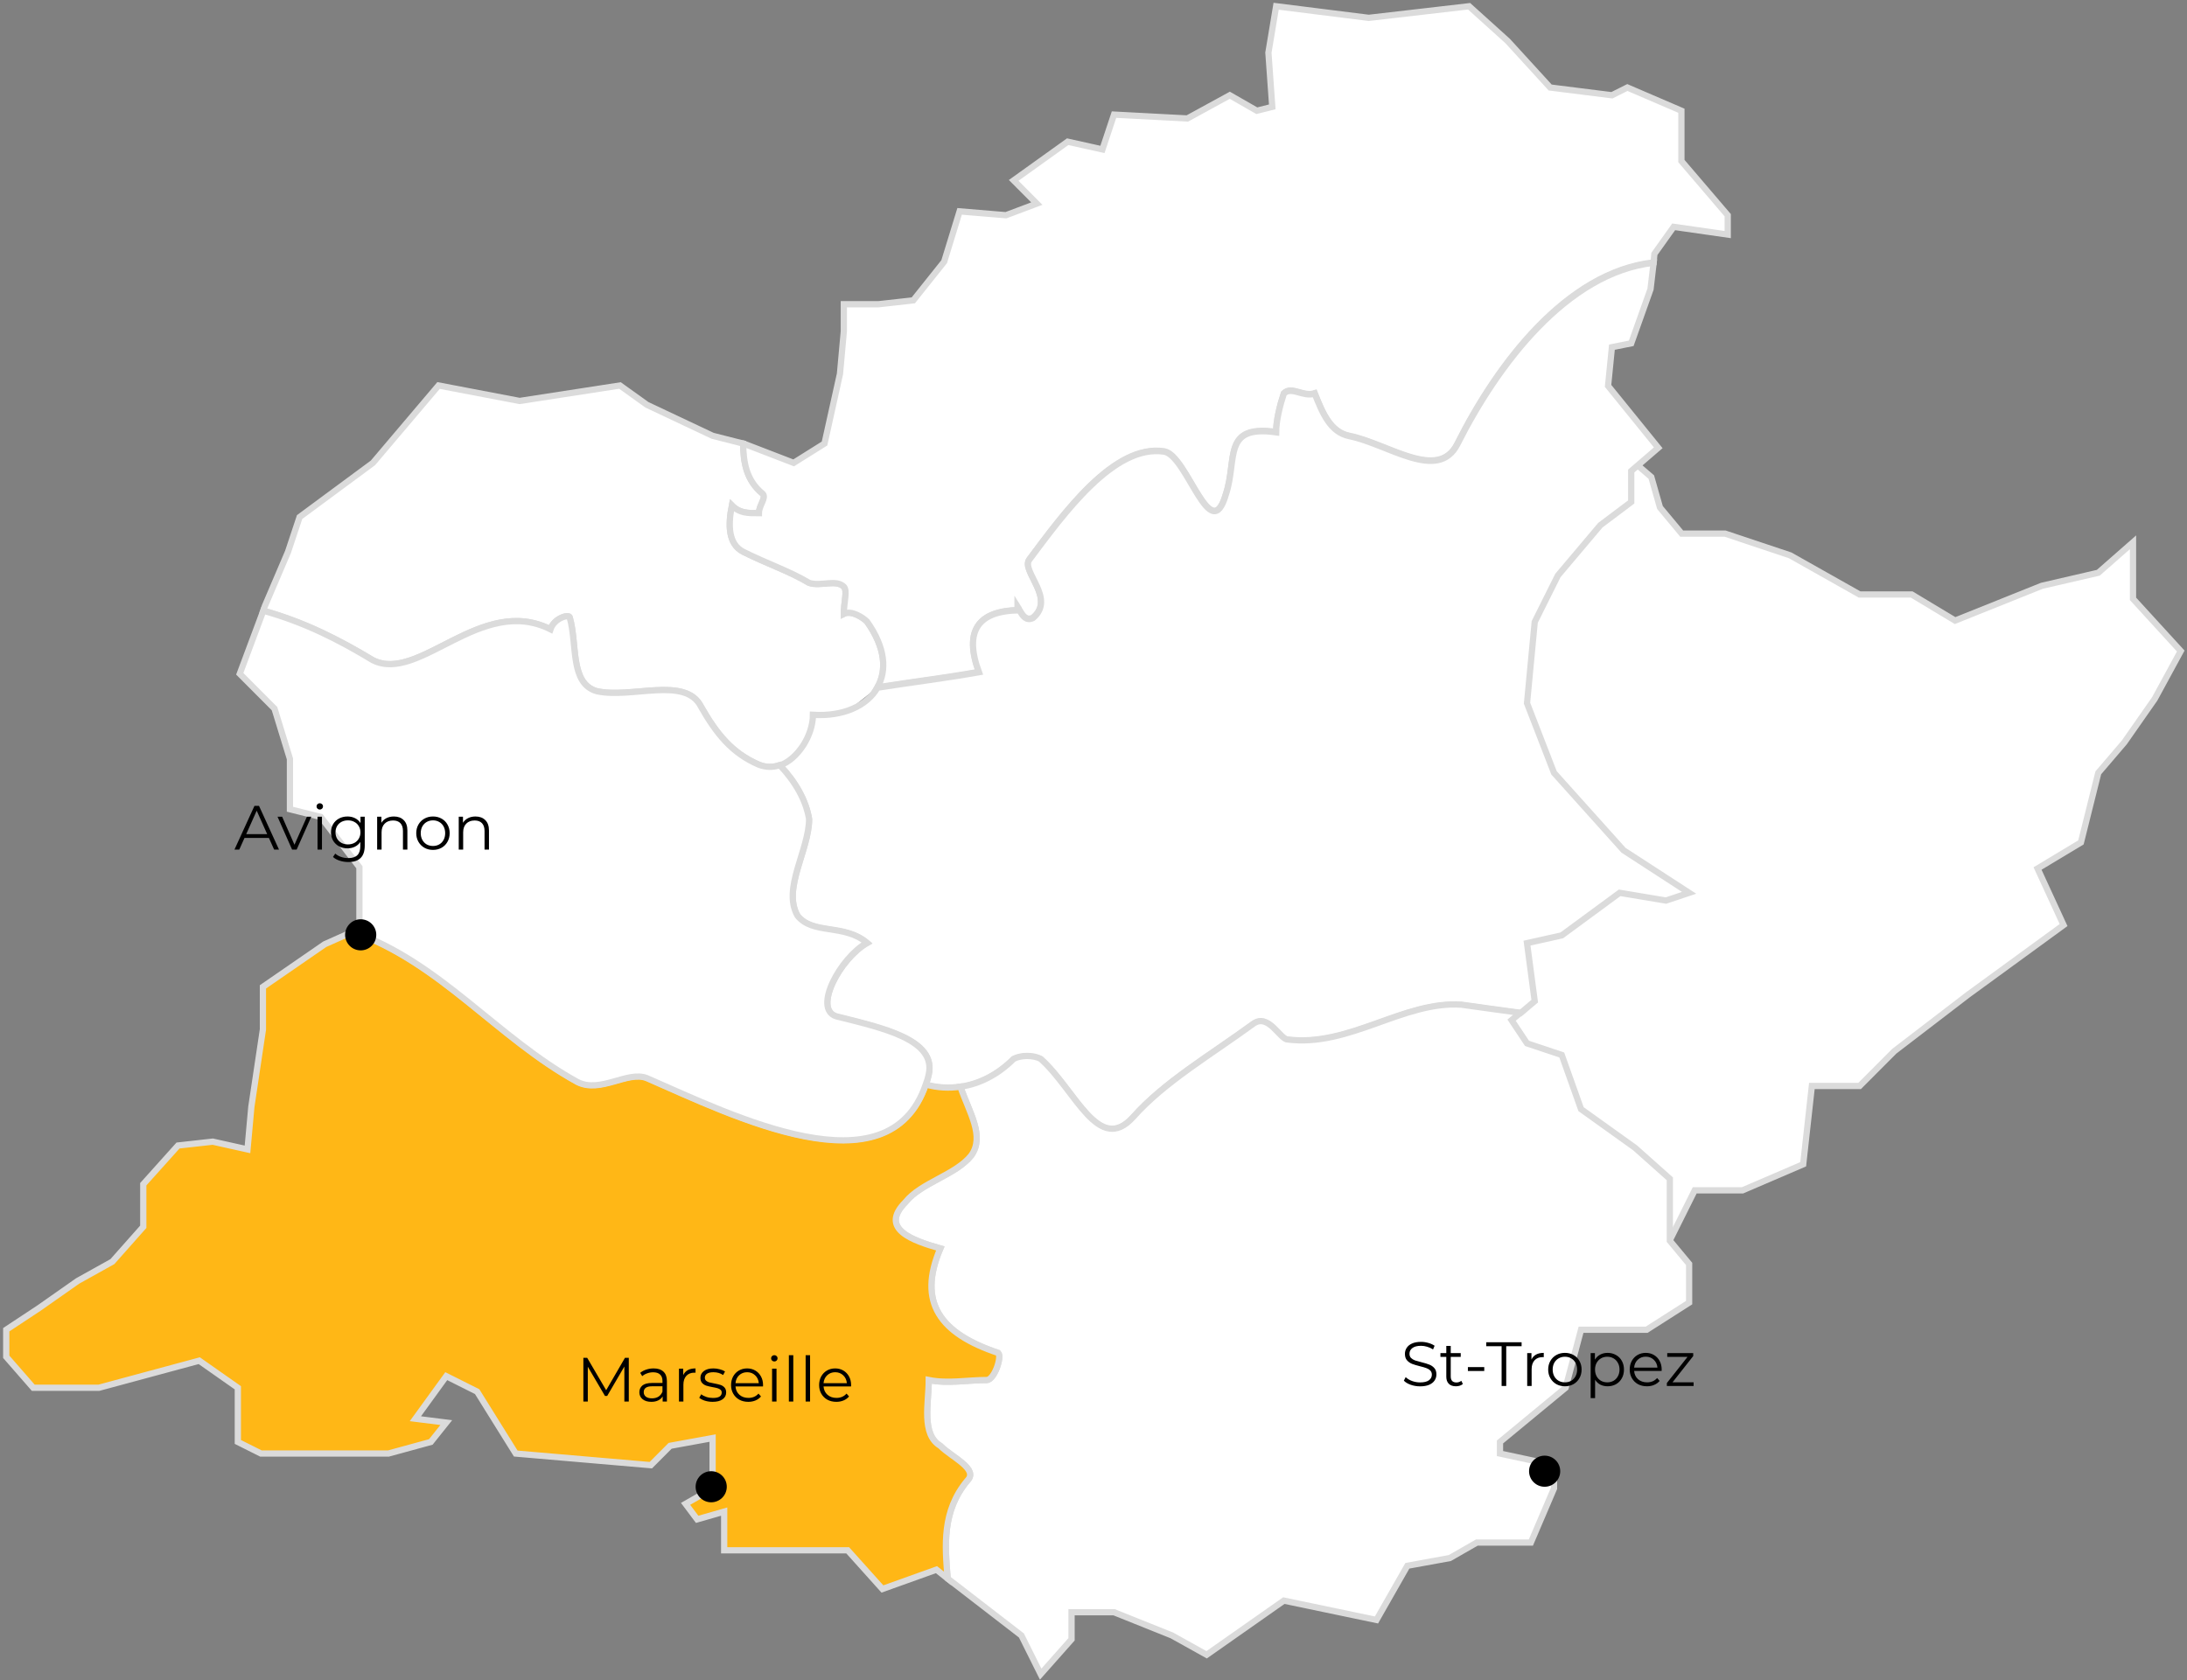 <svg width="350" height="269" viewBox="0 0 350 269" fill="none" xmlns="http://www.w3.org/2000/svg">
<rect x="0" y="0" width="350" height="269" fill="#808080" stroke="none"/>
<path d="M254.546 66.621L259.407 72.191L264.269 76.369L265.658 81.243L269.131 85.42H276.076L286.494 88.902L297.606 95.168H305.94L312.885 99.346L326.776 93.776L335.804 91.687L341.36 86.813V95.865L349 104.22L344.833 111.879L339.971 118.842L335.804 123.715L333.026 134.856L326.081 139.033L330.248 148.085L314.969 159.225L303.162 168.277L297.606 173.847H289.966L288.577 186.38L278.854 190.558H271.214L267.047 198.913L265.658 202.394L260.102 193.343L239.961 172.454L228.849 156.44L234.405 109.79L232.321 95.168L236.488 77.065L244.823 68.014L254.546 66.621Z" fill="white" stroke="#DBDBDB" stroke-miterlimit="10"/>
<path d="M140.417 110.03C141.962 107.366 141.715 103.649 138.75 99.499C138.132 98.879 136.279 97.64 135.043 98.26C135.043 96.401 135.661 94.543 135.043 93.923C133.808 92.684 131.337 93.923 129.484 93.304C126.395 91.445 122.689 90.207 118.983 88.348C116.512 87.109 116.512 84.012 117.13 80.914C118.365 82.153 119.601 82.153 121.454 82.153C121.454 80.914 122.689 79.675 122.071 79.056C119.415 76.826 118.983 74.038 118.921 71.002L114.041 69.763L103.54 64.807L99.216 61.71L83.156 64.188L70.184 61.71L59.683 74.1L47.946 82.773L46.093 88.348L42.387 97.021L42.14 97.764C48.811 99.623 54.247 102.472 59.683 105.694C67.095 109.411 76.979 95.162 88.097 100.738C88.715 98.879 91.186 98.26 91.186 98.879C92.421 103.216 91.186 109.411 95.51 110.65C101.069 111.889 109.717 108.172 112.188 113.128C114.659 117.464 117.13 120.561 121.454 122.42C122.566 122.916 123.739 122.854 124.789 122.482" fill="white"/>
<path d="M140.417 110.03C141.962 107.366 141.715 103.649 138.75 99.499C138.132 98.879 136.279 97.64 135.043 98.26C135.043 96.401 135.661 94.543 135.043 93.923C133.808 92.684 131.337 93.923 129.484 93.304C126.395 91.445 122.689 90.207 118.983 88.348C116.512 87.109 116.512 84.012 117.13 80.914C118.365 82.153 119.601 82.153 121.454 82.153C121.454 80.914 122.689 79.675 122.071 79.056C119.415 76.826 118.983 74.038 118.921 71.002L114.041 69.763L103.54 64.807L99.216 61.71L83.156 64.188L70.184 61.71L59.683 74.1L47.946 82.773L46.093 88.348L42.387 97.021L42.14 97.764C48.811 99.623 54.247 102.472 59.683 105.694C67.095 109.411 76.979 95.162 88.097 100.738C88.715 98.879 91.186 98.26 91.186 98.879C92.421 103.216 91.186 109.411 95.51 110.65C101.069 111.889 109.717 108.172 112.188 113.128C114.659 117.464 117.13 120.561 121.454 122.42C122.566 122.916 123.739 122.854 124.789 122.482" stroke="#DBDBDB" stroke-miterlimit="10"/>
<path d="M267.851 36.311L276.499 37.55V34.452L269.086 25.78V17.726L260.438 14.009L257.967 15.248L248.084 14.009L241.289 6.575L235.112 1L219.052 2.858L204.227 1L202.991 8.434L203.609 17.107L201.138 17.726L196.814 15.248L190.019 18.965L178.283 18.346L176.43 23.921L170.87 22.682L162.222 28.877L165.928 32.594L160.987 34.452L153.574 33.833L151.103 41.886L146.162 48.081L140.602 48.701H135.043V53.037L134.425 59.852L131.954 71.002L127.013 74.1L118.982 71.002H118.921C118.982 74.038 119.415 76.888 122.071 79.056C122.689 79.675 121.453 80.914 121.453 82.153C119.6 82.153 118.365 82.153 117.129 80.914C116.512 84.012 116.512 87.109 118.982 88.348C122.689 90.207 126.395 91.445 129.484 93.304C131.337 93.923 133.808 92.684 135.043 93.923C135.661 94.543 135.043 96.401 135.043 98.26C136.278 97.64 138.131 98.879 138.749 99.499C141.714 103.649 141.961 107.366 140.417 110.03C145.853 109.163 151.042 108.543 156.663 107.552C154.254 100.862 156.601 97.764 163.149 97.64C162.84 97.64 162.84 97.516 162.84 97.021C162.963 97.207 163.025 97.454 163.149 97.64C163.211 97.64 163.334 97.64 163.458 97.64C163.334 97.64 163.272 97.64 163.149 97.64C163.705 98.632 164.261 99.375 165.311 98.879C169.017 95.782 163.458 91.445 164.693 89.587C170.252 82.153 178.283 71.002 186.313 72.241C190.019 72.861 193.725 87.728 196.196 79.056C198.049 73.48 195.579 67.905 204.227 69.144C204.227 67.285 204.844 64.807 205.462 62.949C206.697 61.71 208.551 63.568 210.404 62.949C211.639 66.046 212.875 69.144 215.963 69.763C222.14 71.002 230.17 77.197 233.259 71.002C239.56 58.365 250.678 43.559 264.639 42.01L264.762 40.647L267.851 36.311Z" fill="white" stroke="#DBDBDB" stroke-miterlimit="10"/>
<path d="M153.698 174.024C156.786 173.59 159.751 172.041 162.222 169.563C163.458 168.944 165.311 168.944 166.546 169.563C172.106 174.519 175.812 185.05 181.371 178.856C186.313 173.28 193.726 168.944 200.52 163.988C202.991 162.129 204.844 166.466 206.08 166.466C215.963 167.705 224.611 160.271 233.877 160.89C236.842 161.324 240.177 161.758 243.328 162.191L245.613 160.271L244.378 150.979L249.937 149.74L259.203 142.925L266.615 144.164L270.322 142.925L259.821 136.111L248.702 123.721L244.378 112.57L245.613 99.561L249.32 92.127L256.114 84.074L261.056 80.357V75.401L265.38 71.684L257.35 61.772L257.967 55.577L261.056 54.958L264.145 46.285L264.639 42.072C250.74 43.621 239.621 58.427 233.259 71.064C230.17 77.259 222.14 71.064 215.963 69.825C212.875 69.206 211.639 66.109 210.404 63.011C208.551 63.63 206.697 61.772 205.462 63.011C204.844 64.87 204.227 67.347 204.227 69.206C195.579 67.967 198.05 73.542 196.196 79.118C193.726 87.791 190.019 72.923 186.313 72.303C178.283 71.064 170.253 82.215 164.693 89.649C163.458 91.507 169.017 95.844 165.311 98.941C164.261 99.437 163.705 98.694 163.149 97.702C156.601 97.764 154.192 100.924 156.663 107.614C151.042 108.605 145.915 109.225 140.417 110.092C138.749 113.004 134.92 114.738 130.101 114.429C130.101 117.65 127.754 121.491 124.789 122.544C127.322 125.208 128.989 128.181 129.484 131.155C129.484 136.111 125.16 142.306 127.631 146.642C130.101 149.74 135.043 147.881 138.749 150.979C134.425 153.456 130.101 161.51 133.808 162.749C141.22 164.607 149.868 166.466 148.633 172.041C148.509 172.599 148.324 173.156 148.139 173.714C149.992 174.147 151.907 174.271 153.698 174.024Z" fill="white" stroke="#DBDBDB" stroke-miterlimit="10"/>
<path d="M267.233 198.618V188.706L261.674 183.75L253.026 177.555L249.937 168.882L244.378 167.024L241.907 163.307L243.328 162.13C240.177 161.696 236.842 161.262 233.877 160.829C224.611 160.209 215.963 167.643 206.08 166.404C204.844 166.404 202.991 162.068 200.52 163.926C193.726 168.882 186.313 173.219 181.371 178.794C175.812 184.989 172.106 174.458 166.546 169.502C165.311 168.882 163.458 168.882 162.222 169.502C159.752 171.98 156.787 173.528 153.698 173.962C155.119 178.112 157.651 181.829 155.428 184.989C152.957 188.086 147.397 189.325 144.927 192.423C140.603 196.759 146.162 198.618 150.486 199.857C146.78 208.529 150.486 213.485 159.752 216.583C160.369 217.202 159.134 220.919 157.898 220.919C154.81 220.919 151.721 221.539 148.633 220.919C148.633 224.636 147.397 229.592 150.486 231.451C152.339 233.309 156.663 235.167 154.81 237.026C150.733 241.92 151.227 247.371 151.66 252.699L163.458 261.806L166.546 268L171.488 262.425V258.089H178.283L187.549 261.806L193.108 264.903L205.462 256.23L220.287 259.328L225.229 250.655L232.024 249.416L236.348 246.938H244.996L248.702 238.265V234.548L240.054 232.69V230.831L250.555 222.158L253.026 212.866H263.527L270.322 208.529V202.335L267.233 198.618Z" fill="white" stroke="#DBDBDB" stroke-miterlimit="10"/>
<path d="M154.81 237.026C156.663 235.167 152.339 233.309 150.486 231.45C147.397 229.592 148.633 224.636 148.633 220.919C151.721 221.538 154.81 220.919 157.899 220.919C159.134 220.919 160.369 217.202 159.752 216.583C150.486 213.485 146.78 208.529 150.486 199.856C146.162 198.617 140.603 196.759 144.927 192.422C147.397 189.325 152.957 188.086 155.428 184.989C157.651 181.891 155.119 178.112 153.698 173.962C151.907 174.209 149.992 174.148 148.139 173.59C142.147 190.998 117.315 178.546 103.54 172.537C100.451 171.298 96.127 175.015 92.421 173.156C79.573 166.094 70.554 154.076 56.532 149.12L51.961 151.164L42.078 157.979V164.793L40.225 177.183L39.607 183.997L34.047 182.758L28.488 183.378L22.929 189.573V196.387L17.987 201.963L12.428 205.06L6.251 209.396L1 212.866V217.202L5.324 222.158H15.825L31.886 217.822L38.063 222.158V230.831L41.769 232.689H52.27H57.829H62.153L68.948 230.831L71.419 227.733L66.477 227.114L71.419 220.299L76.361 222.777L82.538 232.689L104.158 234.548L107.246 231.45L114.041 230.211V238.265L109.717 240.743L111.57 243.221L115.894 241.982V248.177H135.661L141.22 254.371L149.868 251.274L151.66 252.699C151.227 247.433 150.733 241.92 154.81 237.026Z" fill="#FFB716" stroke="#DBDBDB" stroke-miterlimit="10"/>
<path d="M148.138 173.652C148.324 173.156 148.509 172.599 148.632 171.979C149.868 166.404 141.22 164.546 133.807 162.687C130.101 161.448 134.425 153.395 138.749 150.917C135.043 147.819 130.101 149.678 127.63 146.58C125.159 142.244 129.483 136.049 129.483 131.093C128.989 128.12 127.321 125.146 124.789 122.482C123.739 122.854 122.627 122.854 121.453 122.42C117.129 120.562 114.658 117.464 112.188 113.128C109.717 108.172 101.069 111.889 95.509 110.65C91.185 109.411 92.421 103.216 91.185 98.88C91.185 98.26 88.715 98.88 88.097 100.738C76.978 95.163 67.095 109.411 59.682 105.694C54.246 102.411 48.81 99.623 42.139 97.765L38.371 107.862L43.931 113.438L46.401 121.491V129.544L51.343 130.783L57.52 138.837V148.749L56.532 149.182C70.554 154.138 79.572 166.156 92.421 173.218C96.127 175.077 100.451 171.36 103.54 172.599C117.315 178.608 142.208 191.06 148.138 173.652Z" fill="white" stroke="#DBDBDB" stroke-miterlimit="10"/>
<ellipse cx="113.818" cy="238.004" rx="2.493" ry="2.489" fill="black"/>
<path d="M100.63 217.36V224.36H99.92V218.76L97.17 223.47H96.82L94.07 218.79V224.36H93.36V217.36H93.97L97.01 222.55L100.02 217.36H100.63ZM104.6 219.06C105.287 219.06 105.814 219.234 106.18 219.58C106.547 219.92 106.73 220.427 106.73 221.1V224.36H106.05V223.54C105.89 223.814 105.654 224.027 105.34 224.18C105.034 224.334 104.667 224.41 104.24 224.41C103.654 224.41 103.187 224.27 102.84 223.99C102.494 223.71 102.32 223.34 102.32 222.88C102.32 222.434 102.48 222.074 102.8 221.8C103.127 221.527 103.644 221.39 104.35 221.39H106.02V221.07C106.02 220.617 105.894 220.274 105.64 220.04C105.387 219.8 105.017 219.68 104.53 219.68C104.197 219.68 103.877 219.737 103.57 219.85C103.264 219.957 103 220.107 102.78 220.3L102.46 219.77C102.727 219.544 103.047 219.37 103.42 219.25C103.794 219.124 104.187 219.06 104.6 219.06ZM104.35 223.85C104.75 223.85 105.094 223.76 105.38 223.58C105.667 223.394 105.88 223.127 106.02 222.78V221.92H104.37C103.47 221.92 103.02 222.234 103.02 222.86C103.02 223.167 103.137 223.41 103.37 223.59C103.604 223.764 103.93 223.85 104.35 223.85ZM109.339 220.13C109.505 219.777 109.752 219.51 110.079 219.33C110.412 219.15 110.822 219.06 111.309 219.06V219.75L111.139 219.74C110.585 219.74 110.152 219.91 109.839 220.25C109.525 220.59 109.369 221.067 109.369 221.68V224.36H108.659V219.1H109.339V220.13ZM114.043 224.41C113.617 224.41 113.207 224.35 112.813 224.23C112.427 224.104 112.123 223.947 111.903 223.76L112.223 223.2C112.443 223.374 112.72 223.517 113.053 223.63C113.387 223.737 113.733 223.79 114.093 223.79C114.573 223.79 114.927 223.717 115.153 223.57C115.387 223.417 115.503 223.204 115.503 222.93C115.503 222.737 115.44 222.587 115.313 222.48C115.187 222.367 115.027 222.284 114.833 222.23C114.64 222.17 114.383 222.114 114.063 222.06C113.637 221.98 113.293 221.9 113.033 221.82C112.773 221.734 112.55 221.59 112.363 221.39C112.183 221.19 112.093 220.914 112.093 220.56C112.093 220.12 112.277 219.76 112.643 219.48C113.01 219.2 113.52 219.06 114.173 219.06C114.513 219.06 114.853 219.107 115.193 219.2C115.533 219.287 115.813 219.404 116.033 219.55L115.723 220.12C115.29 219.82 114.773 219.67 114.173 219.67C113.72 219.67 113.377 219.75 113.143 219.91C112.917 220.07 112.803 220.28 112.803 220.54C112.803 220.74 112.867 220.9 112.993 221.02C113.127 221.14 113.29 221.23 113.483 221.29C113.677 221.344 113.943 221.4 114.283 221.46C114.703 221.54 115.04 221.62 115.293 221.7C115.547 221.78 115.763 221.917 115.943 222.11C116.123 222.304 116.213 222.57 116.213 222.91C116.213 223.37 116.02 223.737 115.633 224.01C115.253 224.277 114.723 224.41 114.043 224.41ZM122.106 221.95H117.706C117.746 222.497 117.956 222.94 118.336 223.28C118.716 223.614 119.196 223.78 119.776 223.78C120.103 223.78 120.403 223.724 120.676 223.61C120.949 223.49 121.186 223.317 121.386 223.09L121.786 223.55C121.553 223.83 121.259 224.044 120.906 224.19C120.559 224.337 120.176 224.41 119.756 224.41C119.216 224.41 118.736 224.297 118.316 224.07C117.903 223.837 117.579 223.517 117.346 223.11C117.113 222.704 116.996 222.244 116.996 221.73C116.996 221.217 117.106 220.757 117.326 220.35C117.553 219.944 117.859 219.627 118.246 219.4C118.639 219.174 119.079 219.06 119.566 219.06C120.053 219.06 120.489 219.174 120.876 219.4C121.263 219.627 121.566 219.944 121.786 220.35C122.006 220.75 122.116 221.21 122.116 221.73L122.106 221.95ZM119.566 219.67C119.059 219.67 118.633 219.834 118.286 220.16C117.946 220.48 117.753 220.9 117.706 221.42H121.436C121.389 220.9 121.193 220.48 120.846 220.16C120.506 219.834 120.079 219.67 119.566 219.67ZM123.561 219.1H124.271V224.36H123.561V219.1ZM123.921 217.95C123.774 217.95 123.651 217.9 123.551 217.8C123.451 217.7 123.401 217.58 123.401 217.44C123.401 217.307 123.451 217.19 123.551 217.09C123.651 216.99 123.774 216.94 123.921 216.94C124.068 216.94 124.191 216.99 124.291 217.09C124.391 217.184 124.441 217.297 124.441 217.43C124.441 217.577 124.391 217.7 124.291 217.8C124.191 217.9 124.068 217.95 123.921 217.95ZM126.247 216.94H126.957V224.36H126.247V216.94ZM128.932 216.94H129.642V224.36H128.932V216.94ZM136.198 221.95H131.798C131.838 222.497 132.048 222.94 132.428 223.28C132.808 223.614 133.288 223.78 133.868 223.78C134.194 223.78 134.494 223.724 134.768 223.61C135.041 223.49 135.278 223.317 135.478 223.09L135.878 223.55C135.644 223.83 135.351 224.044 134.998 224.19C134.651 224.337 134.268 224.41 133.848 224.41C133.308 224.41 132.828 224.297 132.408 224.07C131.994 223.837 131.671 223.517 131.438 223.11C131.204 222.704 131.088 222.244 131.088 221.73C131.088 221.217 131.198 220.757 131.418 220.35C131.644 219.944 131.951 219.627 132.338 219.4C132.731 219.174 133.171 219.06 133.658 219.06C134.144 219.06 134.581 219.174 134.968 219.4C135.354 219.627 135.658 219.944 135.878 220.35C136.098 220.75 136.208 221.21 136.208 221.73L136.198 221.95ZM133.658 219.67C133.151 219.67 132.724 219.834 132.378 220.16C132.038 220.48 131.844 220.9 131.798 221.42H135.528C135.481 220.9 135.284 220.48 134.938 220.16C134.598 219.834 134.171 219.67 133.658 219.67Z" fill="black"/>
<ellipse cx="57.724" cy="149.65" rx="2.493" ry="2.489" fill="black"/>
<path d="M43.032 134.136H39.132L38.292 136.006H37.522L40.722 129.006H41.452L44.652 136.006H43.872L43.032 134.136ZM42.762 133.536L41.082 129.776L39.402 133.536H42.762ZM49.816 130.746L47.476 136.006H46.746L44.416 130.746H45.156L47.126 135.226L49.116 130.746H49.816ZM50.816 130.746H51.526V136.006H50.816V130.746ZM51.176 129.596C51.029 129.596 50.906 129.546 50.806 129.446C50.706 129.346 50.656 129.226 50.656 129.086C50.656 128.953 50.706 128.836 50.806 128.736C50.906 128.636 51.029 128.586 51.176 128.586C51.323 128.586 51.446 128.636 51.546 128.736C51.646 128.829 51.696 128.943 51.696 129.076C51.696 129.223 51.646 129.346 51.546 129.446C51.446 129.546 51.323 129.596 51.176 129.596ZM58.372 130.746V135.366C58.372 136.259 58.152 136.919 57.712 137.346C57.278 137.779 56.622 137.996 55.742 137.996C55.255 137.996 54.792 137.923 54.352 137.776C53.918 137.636 53.565 137.439 53.292 137.186L53.652 136.646C53.905 136.873 54.212 137.049 54.572 137.176C54.938 137.303 55.322 137.366 55.722 137.366C56.388 137.366 56.878 137.209 57.192 136.896C57.505 136.589 57.662 136.109 57.662 135.456V134.786C57.442 135.119 57.152 135.373 56.792 135.546C56.438 135.719 56.045 135.806 55.612 135.806C55.118 135.806 54.668 135.699 54.262 135.486C53.862 135.266 53.545 134.963 53.312 134.576C53.085 134.183 52.972 133.739 52.972 133.246C52.972 132.753 53.085 132.313 53.312 131.926C53.545 131.539 53.862 131.239 54.262 131.026C54.662 130.813 55.112 130.706 55.612 130.706C56.058 130.706 56.462 130.796 56.822 130.976C57.182 131.156 57.472 131.416 57.692 131.756V130.746H58.372ZM55.682 135.176C56.062 135.176 56.405 135.096 56.712 134.936C57.018 134.769 57.255 134.539 57.422 134.246C57.595 133.953 57.682 133.619 57.682 133.246C57.682 132.873 57.595 132.543 57.422 132.256C57.255 131.963 57.018 131.736 56.712 131.576C56.412 131.409 56.068 131.326 55.682 131.326C55.302 131.326 54.958 131.406 54.652 131.566C54.352 131.726 54.115 131.953 53.942 132.246C53.775 132.539 53.692 132.873 53.692 133.246C53.692 133.619 53.775 133.953 53.942 134.246C54.115 134.539 54.352 134.769 54.652 134.936C54.958 135.096 55.302 135.176 55.682 135.176ZM63.037 130.706C63.697 130.706 64.22 130.899 64.607 131.286C65 131.666 65.197 132.223 65.197 132.956V136.006H64.487V133.026C64.487 132.479 64.35 132.063 64.077 131.776C63.804 131.489 63.414 131.346 62.907 131.346C62.34 131.346 61.89 131.516 61.557 131.856C61.23 132.189 61.067 132.653 61.067 133.246V136.006H60.357V130.746H61.037V131.716C61.23 131.396 61.497 131.149 61.837 130.976C62.184 130.796 62.584 130.706 63.037 130.706ZM69.294 136.056C68.787 136.056 68.331 135.943 67.924 135.716C67.517 135.483 67.198 135.163 66.964 134.756C66.731 134.349 66.614 133.889 66.614 133.376C66.614 132.863 66.731 132.403 66.964 131.996C67.198 131.589 67.517 131.273 67.924 131.046C68.331 130.819 68.787 130.706 69.294 130.706C69.801 130.706 70.257 130.819 70.664 131.046C71.071 131.273 71.388 131.589 71.614 131.996C71.847 132.403 71.964 132.863 71.964 133.376C71.964 133.889 71.847 134.349 71.614 134.756C71.388 135.163 71.071 135.483 70.664 135.716C70.257 135.943 69.801 136.056 69.294 136.056ZM69.294 135.426C69.668 135.426 70.001 135.343 70.294 135.176C70.594 135.003 70.828 134.759 70.994 134.446C71.161 134.133 71.244 133.776 71.244 133.376C71.244 132.976 71.161 132.619 70.994 132.306C70.828 131.993 70.594 131.753 70.294 131.586C70.001 131.413 69.668 131.326 69.294 131.326C68.921 131.326 68.584 131.413 68.284 131.586C67.991 131.753 67.757 131.993 67.584 132.306C67.418 132.619 67.334 132.976 67.334 133.376C67.334 133.776 67.418 134.133 67.584 134.446C67.757 134.759 67.991 135.003 68.284 135.176C68.584 135.343 68.921 135.426 69.294 135.426ZM76.094 130.706C76.754 130.706 77.277 130.899 77.664 131.286C78.057 131.666 78.254 132.223 78.254 132.956V136.006H77.544V133.026C77.544 132.479 77.407 132.063 77.134 131.776C76.86 131.489 76.47 131.346 75.964 131.346C75.397 131.346 74.947 131.516 74.614 131.856C74.287 132.189 74.124 132.653 74.124 133.246V136.006H73.414V130.746H74.094V131.716C74.287 131.396 74.554 131.149 74.894 130.976C75.24 130.796 75.64 130.706 76.094 130.706Z" fill="black"/>
<ellipse cx="247.199" cy="235.515" rx="2.493" ry="2.489" fill="black"/>
<path d="M227.269 221.931C226.749 221.931 226.249 221.848 225.769 221.681C225.296 221.514 224.929 221.294 224.669 221.021L224.959 220.451C225.212 220.704 225.549 220.911 225.969 221.071C226.389 221.224 226.822 221.301 227.269 221.301C227.896 221.301 228.366 221.188 228.679 220.961C228.992 220.728 229.149 220.428 229.149 220.061C229.149 219.781 229.062 219.558 228.889 219.391C228.722 219.224 228.516 219.098 228.269 219.011C228.022 218.918 227.679 218.818 227.239 218.711C226.712 218.578 226.292 218.451 225.979 218.331C225.666 218.204 225.396 218.014 225.169 217.761C224.949 217.508 224.839 217.164 224.839 216.731C224.839 216.378 224.932 216.058 225.119 215.771C225.306 215.478 225.592 215.244 225.979 215.071C226.366 214.898 226.846 214.811 227.419 214.811C227.819 214.811 228.209 214.868 228.589 214.981C228.976 215.088 229.309 215.238 229.589 215.431L229.339 216.021C229.046 215.828 228.732 215.684 228.399 215.591C228.066 215.491 227.739 215.441 227.419 215.441C226.806 215.441 226.342 215.561 226.029 215.801C225.722 216.034 225.569 216.338 225.569 216.711C225.569 216.991 225.652 217.218 225.819 217.391C225.992 217.558 226.206 217.688 226.459 217.781C226.719 217.868 227.066 217.964 227.499 218.071C228.012 218.198 228.426 218.324 228.739 218.451C229.059 218.571 229.329 218.758 229.549 219.011C229.769 219.258 229.879 219.594 229.879 220.021C229.879 220.374 229.782 220.698 229.589 220.991C229.402 221.278 229.112 221.508 228.719 221.681C228.326 221.848 227.842 221.931 227.269 221.931ZM234.111 221.551C233.978 221.671 233.811 221.764 233.611 221.831C233.418 221.891 233.215 221.921 233.001 221.921C232.508 221.921 232.128 221.788 231.861 221.521C231.595 221.254 231.461 220.878 231.461 220.391V217.211H230.521V216.611H231.461V215.461H232.171V216.611H233.771V217.211H232.171V220.351C232.171 220.664 232.248 220.904 232.401 221.071C232.561 221.231 232.788 221.311 233.081 221.311C233.228 221.311 233.368 221.288 233.501 221.241C233.641 221.194 233.761 221.128 233.861 221.041L234.111 221.551ZM234.916 218.851H237.536V219.471H234.916V218.851ZM240.312 215.511H237.852V214.871H243.512V215.511H241.052V221.871H240.312V215.511ZM245.088 217.641C245.254 217.288 245.501 217.021 245.828 216.841C246.161 216.661 246.571 216.571 247.058 216.571V217.261L246.888 217.251C246.334 217.251 245.901 217.421 245.588 217.761C245.274 218.101 245.118 218.578 245.118 219.191V221.871H244.408V216.611H245.088V217.641ZM250.445 221.921C249.938 221.921 249.481 221.808 249.075 221.581C248.668 221.348 248.348 221.028 248.115 220.621C247.881 220.214 247.765 219.754 247.765 219.241C247.765 218.728 247.881 218.268 248.115 217.861C248.348 217.454 248.668 217.138 249.075 216.911C249.481 216.684 249.938 216.571 250.445 216.571C250.951 216.571 251.408 216.684 251.815 216.911C252.221 217.138 252.538 217.454 252.765 217.861C252.998 218.268 253.115 218.728 253.115 219.241C253.115 219.754 252.998 220.214 252.765 220.621C252.538 221.028 252.221 221.348 251.815 221.581C251.408 221.808 250.951 221.921 250.445 221.921ZM250.445 221.291C250.818 221.291 251.151 221.208 251.445 221.041C251.745 220.868 251.978 220.624 252.145 220.311C252.311 219.998 252.395 219.641 252.395 219.241C252.395 218.841 252.311 218.484 252.145 218.171C251.978 217.858 251.745 217.618 251.445 217.451C251.151 217.278 250.818 217.191 250.445 217.191C250.071 217.191 249.735 217.278 249.435 217.451C249.141 217.618 248.908 217.858 248.735 218.171C248.568 218.484 248.485 218.841 248.485 219.241C248.485 219.641 248.568 219.998 248.735 220.311C248.908 220.624 249.141 220.868 249.435 221.041C249.735 221.208 250.071 221.291 250.445 221.291ZM257.274 216.571C257.767 216.571 258.214 216.684 258.614 216.911C259.014 217.131 259.327 217.444 259.554 217.851C259.781 218.258 259.894 218.721 259.894 219.241C259.894 219.768 259.781 220.234 259.554 220.641C259.327 221.048 259.014 221.364 258.614 221.591C258.221 221.811 257.774 221.921 257.274 221.921C256.847 221.921 256.461 221.834 256.114 221.661C255.774 221.481 255.494 221.221 255.274 220.881V223.811H254.564V216.611H255.244V217.651C255.457 217.304 255.737 217.038 256.084 216.851C256.437 216.664 256.834 216.571 257.274 216.571ZM257.224 221.291C257.591 221.291 257.924 221.208 258.224 221.041C258.524 220.868 258.757 220.624 258.924 220.311C259.097 219.998 259.184 219.641 259.184 219.241C259.184 218.841 259.097 218.488 258.924 218.181C258.757 217.868 258.524 217.624 258.224 217.451C257.924 217.278 257.591 217.191 257.224 217.191C256.851 217.191 256.514 217.278 256.214 217.451C255.921 217.624 255.687 217.868 255.514 218.181C255.347 218.488 255.264 218.841 255.264 219.241C255.264 219.641 255.347 219.998 255.514 220.311C255.687 220.624 255.921 220.868 256.214 221.041C256.514 221.208 256.851 221.291 257.224 221.291ZM265.921 219.461H261.521C261.561 220.008 261.771 220.451 262.151 220.791C262.531 221.124 263.011 221.291 263.591 221.291C263.918 221.291 264.218 221.234 264.491 221.121C264.765 221.001 265.001 220.828 265.201 220.601L265.601 221.061C265.368 221.341 265.075 221.554 264.721 221.701C264.375 221.848 263.991 221.921 263.571 221.921C263.031 221.921 262.551 221.808 262.131 221.581C261.718 221.348 261.395 221.028 261.161 220.621C260.928 220.214 260.811 219.754 260.811 219.241C260.811 218.728 260.921 218.268 261.141 217.861C261.368 217.454 261.675 217.138 262.061 216.911C262.455 216.684 262.895 216.571 263.381 216.571C263.868 216.571 264.305 216.684 264.691 216.911C265.078 217.138 265.381 217.454 265.601 217.861C265.821 218.261 265.931 218.721 265.931 219.241L265.921 219.461ZM263.381 217.181C262.875 217.181 262.448 217.344 262.101 217.671C261.761 217.991 261.568 218.411 261.521 218.931H265.251C265.205 218.411 265.008 217.991 264.661 217.671C264.321 217.344 263.895 217.181 263.381 217.181ZM271.038 221.281V221.871H266.758V221.401L270.068 217.211H266.818V216.611H270.978V217.081L267.668 221.281H271.038Z" fill="black"/>
</svg>
